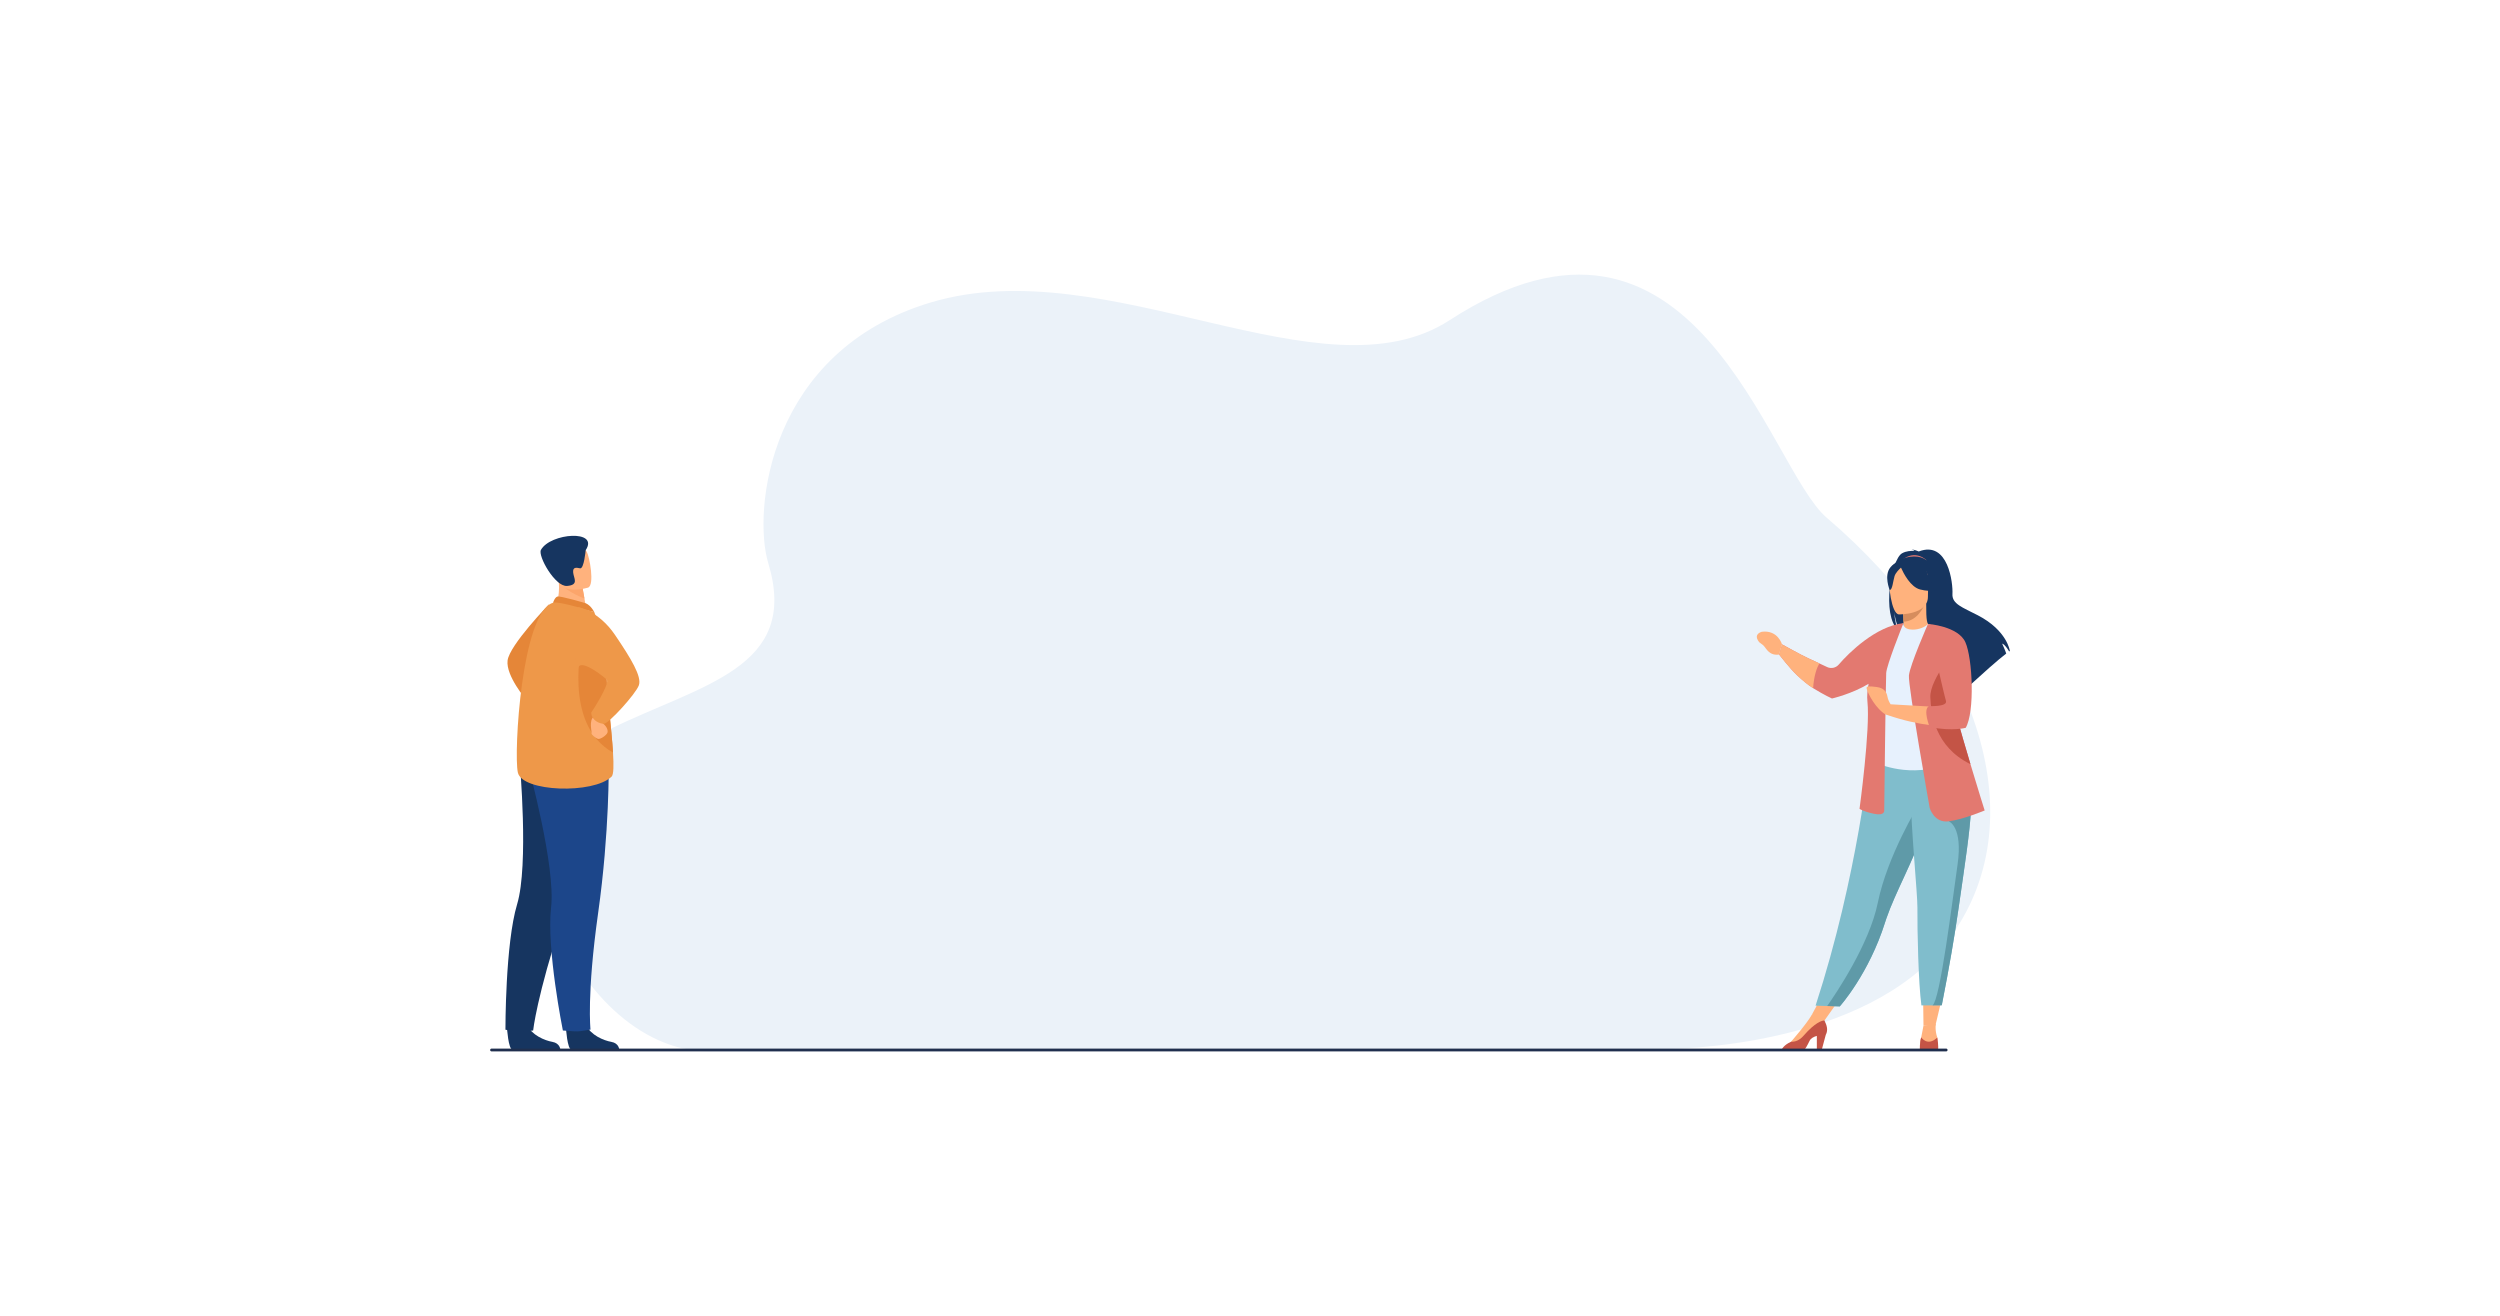 <?xml version="1.0" encoding="utf-8"?>
<!-- Generator: Adobe Illustrator 16.0.0, SVG Export Plug-In . SVG Version: 6.00 Build 0)  -->
<!DOCTYPE svg PUBLIC "-//W3C//DTD SVG 1.1//EN" "http://www.w3.org/Graphics/SVG/1.1/DTD/svg11.dtd">
<svg version="1.1" id="fullBg" xmlns="http://www.w3.org/2000/svg" xmlns:xlink="http://www.w3.org/1999/xlink" x="0px" y="0px"
	 width="3800px" height="2000px" viewBox="0 0 3800 2000" enable-background="new 0 0 3800 2000" xml:space="preserve">
<rect y="-0.001" fill="#FFFFFF" width="3800" height="2000.001"/>
<g>
	<path fill="#EBF2F9" d="M2776.68,786.987c-90.493-77.192-199.592-542.72-573.319-300.259
		c-193.09,125.268-518.68-107.543-788.172-27.13c-247.496,73.85-271.353,317.159-247.406,396.442
		c48.373,160.15-102.16,183.982-241.806,252.792c-219.048,107.934-57.972,487.253,148.966,489.067
		c206.937,1.813,1460.6-3.611,1460.6-3.611s300.619,0.76,425.631-165.158C3095.699,1250.585,3010.422,986.373,2776.68,786.987z"/>
	<g>
		<path fill="#E58638" d="M834.505,918.505c0,0-60.097,62.04-62.98,85.433c-2.885,23.396,28.593,59.99,28.593,59.99L834.505,918.505
			z"/>
		<path fill="#163560" d="M860.199,1562.092c0,0,2.045,32.981,8.426,33.454c0.849,0.063,32.363,0.063,32.363,0.063l40.229-0.233
			c0,0-0.263-9.693-12.021-11.743c-11.759-2.049-31.442-10.313-38.565-25.854C883.135,1541.426,860.199,1562.092,860.199,1562.092z"
			/>
		<path fill="#163560" d="M770.595,1562.092c0,0,2.044,32.981,8.426,33.454c0.849,0.063,32.362,0.063,32.362,0.063l40.353-0.145
			c0,0-0.386-9.783-12.145-11.833c-11.76-2.049-31.441-10.313-38.566-25.854C793.53,1541.426,770.595,1562.092,770.595,1562.092z"/>
		<path fill="#163560" d="M904.753,1208.414c0,0-10.521,67.293-49.771,186.75c-39.252,119.457-44.6,171.186-44.6,171.186
			s-10.617,1.539-21.831,1.539c-7.095,0-20.274-2.72-20.274-2.72s-0.359-130.552,17.729-190.622
			c18.089-60.07,3.905-216.561,3.905-216.561L904.753,1208.414z"/>
		<path fill="#1C468A" d="M925.243,1161.673c0,0,1.49,101.407-16.055,225.917s-11.599,177.363-11.599,177.363
			s-14.444,2.587-19.519,2.756c-5.433,0.18-22.504-1.359-22.504-1.359s-25.112-124.557-17.912-186.877
			c7.199-62.318-34.389-213.848-34.389-213.848L925.243,1161.673z"/>
		<path fill="#FFB27D" d="M843.896,924.367l19.818,14.679l28.645-6.03c-0.396-2.611-2.287-13.438-4.01-23.243
			c-0.104-0.578-0.207-1.156-0.306-1.723c-1.476-8.344-2.749-15.512-2.749-15.512l-26.753-13.334l-9.976-4.973
			c0.027,0.177,0.773,9.262,0.879,10.587C851.315,908.368,843.896,924.367,843.896,924.367z"/>
		<path fill="#E58638" d="M890.354,916.96c-0.627-0.265-38.966-11.577-43.131-10.202c-4.164,1.375-6.63,9.435-6.63,9.435
			l62.706,14.176C903.3,930.367,898.366,920.333,890.354,916.96z"/>
		<path fill="#EE9849" d="M787.12,1174.192c6.498,29.645,114.648,33.159,142.525,6.251c3.17-3.067,3.328-17.338,2.131-36.579
			c-2.34-37.593-9.852-94.141-10.144-123.03c-0.143-13.952-2.06-28.223-4.614-41.18c-5.432-27.617-13.717-49.289-13.717-49.289
			s-52.824-17.078-62.708-14.173C792.976,930.183,780.622,1144.547,787.12,1174.192z"/>
		<path fill="#E58638" d="M931.776,1143.864c-2.34-37.593-9.852-94.141-10.144-123.03c-0.143-13.952-2.06-28.223-4.614-41.18
			l-31.775-5.608C885.243,974.046,854.175,1100.944,931.776,1143.864z"/>
		<path fill="#FFB27D" d="M914.569,1091.467c0,0-2.168,5.178,2.383,8.652c4.549,3.477,7.499,9.109,6.457,13.225
			s-11.021,10.829-14.479,9.747c-3.459-1.083-10.499-6.504-9.74-8.675c0.758-2.17-4.734-19.052,3.696-25.55
			C911.321,1082.368,914.569,1091.467,914.569,1091.467z"/>
		<path fill="#EE9849" d="M879.037,922.759c0,0,30.991,5.8,55.685,42.189c24.693,36.391,40.938,63.444,36.391,76.561
			c-4.549,13.116-46.012,58.604-53.161,58.604c-7.148,0-18.685-5.197-19.333-16.896c0,0,29.191-43.752,23.441-50.306
			c-2.457-2.8-37.898-31.572-42.959-18.575C870.728,1035.839,879.037,922.759,879.037,922.759z"/>
		<path fill="#FCA56B" d="M851.453,885.234c5.875,11.241,27.766,20.964,36.897,24.538c-0.104-0.579-0.209-1.157-0.307-1.724
			c-1.475-8.344-2.749-15.512-2.749-15.512l-26.753-13.334C852.628,879.113,849.029,880.607,851.453,885.234z"/>
		<path fill="#FFB27D" d="M893.916,893.146c0,0-39.604,12.354-46.917-12.427c-7.314-24.78-17.352-39.877,7.625-48.813
			c24.977-8.937,32.703-0.937,37.156,6.742C896.231,846.328,904.029,889.295,893.916,893.146z"/>
		<path fill="#163560" d="M890.224,836.263c0,0-2.525,28.837-8.49,27.586c-5.963-1.252-11.371-2.181-10.498,6.513
			c0.873,8.692,9.144,18.73-9.236,20.269c-18.379,1.538-44.801-45.861-39.751-54.836C836.815,809.9,911.28,804.674,890.224,836.263z
			"/>
	</g>
	<g>
		<polygon fill="#FFB27D" points="2953.813,1508.314 2941.756,1559.096 2923.695,1558.994 2923.033,1508.314 		"/>
		<polygon fill="#FFB27D" points="2801.899,1510.48 2767.596,1559.096 2754.226,1541.928 2774.873,1503.796 		"/>
		<path fill="#163560" d="M2891.09,841.021c6.234-3.545,13.707-3.932,18.933-3.621c-1.347-1.391-3.992-1.896-3.992-1.896
			c3.24-0.48,10.475,2.732,10.475,2.732c45.076-17.369,52.16,49.003,51.215,64.423c-0.94,15.418,15.146,20.454,38.599,32.603
			c44.748,23.183,48.678,54.223,48.678,54.223c-0.348,0.205-0.713,0.438-1.101,0.706c-2.221-3.762-6.789-10.824-10.643-11.891
			c0.145,0.343,4.553,9.725,6.197,15.102c-13.199,10.042-37.896,32.292-55.105,48.066c0.076-3.082-0.047-7.461-1.174-9.771
			l-2.125,12.804c-9.211,8.467-15.561,14.423-15.561,14.423c1.137-12.46-56.357-78.218-86.354-97.912
			c-7.303-10.75-9.896-29.74-10.092-31.233c1.26,15.057,3.836,23.503,6.139,28.259
			C2859.777,934.658,2874.565,850.411,2891.09,841.021z"/>
		<path fill="#FFB27D" d="M2890.906,961.992c-0.15,0.066,14.481,7.665,25.489,4.654c10.354-2.822,17.119-16.248,16.976-16.277
			c-4.383-0.87-5.646-6.896-5.555-32.787l-1.982,0.391l-33.327,6.601c0,0,0.758,10.487,0.78,20.369
			C2893.31,953.238,2892.807,961.105,2890.906,961.992z"/>
		<path fill="#E37970" d="M2928.596,851.89c0,0-16.44-17.503-37.082-0.896C2891.514,850.994,2903.527,848.916,2928.596,851.89z"/>
		<path fill="#D68D5D" d="M2892.506,924.572c0,0,0.759,10.488,0.781,20.369c18.647-0.525,28.508-17.539,32.547-26.97
			L2892.506,924.572z"/>
		<path fill="#163560" d="M2929.277,914.344c0,0,9.772-15.441,12.116-28.646c1.677-9.428-3.125-44.372-38.239-39.339
			c0,0-10.199,1.005-19.787,7.479c-7.625,5.149-18.627,16.268-6.324,46.76l3.195,10.302L2929.277,914.344z"/>
		<path fill="#80BDCC" d="M2759.668,1528.602l17.666,0.541l19.123,0.587c0,0,44.17-49.18,68.947-128.014
			c0.577-1.832,1.186-3.687,1.832-5.563c13.559-39.537,41.668-89.166,56.481-134.087c2.357-7.155,4.476-13.891,6.375-20.266
			c0.607-2.041,1.201-4.047,1.764-6.021c10.916-37.932,14.078-62.835,16.992-89.444l-106.969,0.856
			C2841.881,1147.192,2824.613,1328.887,2759.668,1528.602z"/>
		<path fill="#E7F1FD" d="M2856.854,1085.729c0.271,50.9-7.467,72.738-7.467,72.738s45.799,23.271,100.232,6.143
			c0.643-0.202,45.072-10.344,45.072-10.344c-0.912-2.06-9.013-36.362-9.9-38.254c-11.492-24.68-20.219-35.501-21.582-43.088
			c-2.529-14.165-2.584-28.822-1.324-42.646c3.322-36.595,13.199-66.972,13.199-66.972c-14.83-3.375-29.105-9.146-44.541-14.937
			c-3.551,4.422-14.021,8.891-23.438,8.68c-10.843-0.239-14.229-4.823-13.83-9.989c-11.556,6.43-20.74,12.545-20.74,12.545
			c-9.82,17.058-29.738,33.623-31.18,59.79C2841.002,1025.83,2856.848,1084.302,2856.854,1085.729z"/>
		<path fill="#5F9AA8" d="M2948.851,1091.401c4.676,6.618,13.641,46.842,35.942,51.897c-11.491-28.668-20.219-41.236-21.582-50.052
			c-2.528-16.454-2.584-33.479-1.323-49.536c-7.466-13.086-13.037-22.058-13.037-22.058c-0.588-2.116-11.865-36.99-15.48-5.818
			C2929.764,1047.017,2943.627,1083.999,2948.851,1091.401z"/>
		<path fill="#FFB27D" d="M2886.277,933.928c0,0,44.125,0.729,44.155-26.758c0.029-27.486,5.746-45.904-22.426-47.531
			s-33.658,8.855-35.897,18.027C2869.867,886.838,2874.799,933.03,2886.277,933.928z"/>
		<path fill="#163560" d="M2873.42,862.384c6.812-8.254,11.959-6.459,14.851-3.979c9.537-14.249,39.674,6.356,39.674,6.356
			c2.953,19.723,17.174,31.021,17.174,31.021s-8.043,4.968-26.584,0.2c-14.592-3.753-25.182-24.521-29.031-33.199
			c-2.623,2.332-8.16,7.723-9.82,13.001c-2.198,6.999-3.188,21.408-7.387,20.918C2872.295,896.7,2863.19,874.782,2873.42,862.384z"
			/>
		<path fill="#FFB27D" d="M2942.361,1556.258c0,0-1.455,10.059,2.299,20.818c0,0,2.957,13.469-10.307,13.719
			c-13.265,0.25-16.519-1.002-15.019-9.26c1.502-8.259,4.359-22.541,4.359-22.541L2942.361,1556.258z"/>
		<path fill="#C45446" d="M2918.086,1597.403c0,0,0.014,0.008,0.043,0.029h27.443c0.028-0.021,0.045-0.029,0.045-0.029
			c1.5-7.044-0.953-20.313-0.953-20.313c-15.021,14.36-24.422-0.359-24.422-0.359
			C2917.803,1582.871,2918.086,1597.403,2918.086,1597.403z"/>
		<path fill="#FFB27D" d="M2722.26,1583.512c0,0,24.457-27.771,31.966-41.584l18.184,9.316l-40.646,38.174l-9.512-1.251
			L2722.26,1583.512z"/>
		<path fill="#C45446" d="M2707.262,1597.355h33.931c2.985-2.69,5.836-8.115,9.327-15.229c1.998-4.075,6.479-6.319,11.074-7.554
			v22.784h7.021l6.502-24.228c4.327-8.116,1.075-15.562-1.968-21.975c-3.543-0.007-13.819,2.553-31.885,23.309
			c-5.938,6.818-12.488,9.249-19.004,9.048c-0.086,0.058-0.18,0.107-0.267,0.145
			C2711.705,1588.374,2708.351,1594.174,2707.262,1597.355z"/>
		<path fill="#E37970" d="M2708.906,979.545c0,0,28.967,16.196,39.313,20.864c3.681,1.659,10.347,4.762,17.156,7.942
			c4.111,1.92,8.272,3.875,11.875,5.569c6.082,2.857,13.318,1.291,17.688-3.815c15.685-18.313,56.273-58.007,98.193-62.981
			l0.146-0.063c0,0-0.009,0.018-0.021,0.048c0.019-0.002,0.035-0.005,0.053-0.007l-0.231,0.45
			c-2.354,5.859-25.336,63.274-26.047,75.385c-0.752,12.764-3.004,208.724-3.004,208.724s1.502,9.01-15.769,5.255
			c-17.268-3.754-21.771-7.508-21.771-7.508s16.516-120.879,12.012-162.925c-0.883-8.25-0.086-17.522,1.76-27.098
			c-25.528,15.463-55.629,22.342-55.629,22.342s-11.227-4.898-28.672-15.707c-7.322-4.545-15.813-11.789-24.176-19.451
			c-10.101-9.261-27.48-31.627-27.48-31.627L2708.906,979.545z"/>
		<path fill="#5F9AA8" d="M2777.334,1529.143l19.123,0.586c0,0,44.17-49.179,68.947-128.013c0.577-1.832,1.186-3.687,1.832-5.563
			c13.559-39.537,41.668-89.166,56.481-134.087c2.357-7.155,4.476-13.891,6.375-20.266c0.607-2.041,1.201-4.047,1.764-6.021
			l-15.752-11.954c0,0-47.293,76.584-61.934,148.652C2841.453,1435.082,2790.521,1510.409,2777.334,1529.143z"/>
		<path fill="#80BDCC" d="M2914.461,1379.191c-0.271,35.047,1.502,115.623,6.065,148.981h16.939c9.361,0,14.033-0.135,14.033-0.135
			c11.449-58,19.596-105.992,25.527-147.347c4.862-33.937,9.188-63.03,12.516-88.077c3.348-25.204,5.676-46.311,6.51-64.142
			c0.127-2.809,0.226-5.541,0.277-8.19c0.051-2.666,0.066-5.256,0.045-7.771l-92.426-9.01
			C2905.113,1264.911,2914.611,1358.822,2914.461,1379.191z"/>
		<path fill="#5F9AA8" d="M2937.467,1528.174c9.361,0,14.033-0.135,14.033-0.135c11.449-58,19.596-105.992,25.527-147.348
			c4.862-33.936,9.188-63.029,12.516-88.076c3.349-25.204,5.677-46.311,6.511-64.142l-33.914,19.948c0,0,21.645,7.636,13.385,65.448
			C2967.267,1371.683,2948.961,1519.99,2937.467,1528.174z"/>
		<path fill="#E37970" d="M2933.103,1227.905c0,0,6.51,23.521,29.032,20.52c22.525-3.004,54.556-16.519,54.556-16.519
			s-9.625-30.414-21.595-70.373c-14.489-48.374-32.428-110.736-40.881-150.07c-2.373-11.021-3.994-20.227-4.596-26.819
			l-19.074-36.271c0,0-27.476,62.551-28.978,78.317S2933.103,1227.905,2933.103,1227.905z"/>
		<path fill="#FFB27D" d="M2852.658,1044.289c10.842,1.424,14.998,7.186,16.336,14.958c0.723,4.192,2.883,8.337,4.721,11.267
			c10.799,0.578,36.517,1.979,58.121,3.348l1.781,28.339c-17.748-2.209-39.56-6.713-64.66-15.306c-1.928-0.33-4.34-1.526-7.358-4
			c-15.556-12.739-24.386-34.072-24.41-37.129C2837.158,1042.71,2841.818,1042.864,2852.658,1044.289z"/>
		<path fill="#C45446" d="M2934.101,1059.725c1.008,25.527,7.014,75.08,60.567,101.606c0.144,0.067,0.285,0.143,0.429,0.202
			c-14.49-48.374-32.429-110.736-40.882-150.07C2944.379,1026.163,2933.553,1045.67,2934.101,1059.725z"/>
		<path fill="#E37970" d="M2930.545,948.371c0,0,45.812,3.248,56.822,27.775c11.012,24.524,14.516,106.112,0.5,130.14
			c0,0-19.295,5.495-53.423-0.887c-0.418-0.078-0.838-0.157-1.262-0.239c0,0-10.887-26.654-1.125-31.91
			c0,0,28.779,1.502,25.777-8.008C2954.832,1055.73,2930.545,948.371,2930.545,948.371z"/>
		<g>
			<path fill="#FFB27D" d="M2677.853,960.295c24.645-3.167,30.866,19.251,30.866,19.251l-4.604,15.397
				c-7.597,1.049-14.244-0.932-20.369-9.695c-6.125-8.766-7.813-5.4-11.707-11.923
				C2666.756,964.479,2675.022,961.181,2677.853,960.295z"/>
			<path fill="#FFB27D" d="M2748.219,1000.409c3.681,1.659,10.347,4.762,17.156,7.942c-3.646,6.473-8.203,18.23-9.416,37.668
				c-7.322-4.546-16.803-12.11-24.896-20.056c-12.986-12.745-26.761-31.024-26.761-31.024l4.604-15.396
				C2708.906,979.545,2737.873,995.741,2748.219,1000.409z"/>
		</g>
	</g>
	<path fill="#202F4E" d="M2958.149,1598.152H747.163c-1.186,0-2.157-0.972-2.157-2.156l0,0c0-1.188,0.972-2.158,2.157-2.158
		h2210.986c1.187,0,2.156,0.971,2.156,2.158l0,0C2960.307,1597.182,2959.336,1598.152,2958.149,1598.152z"/>
</g>
</svg>
